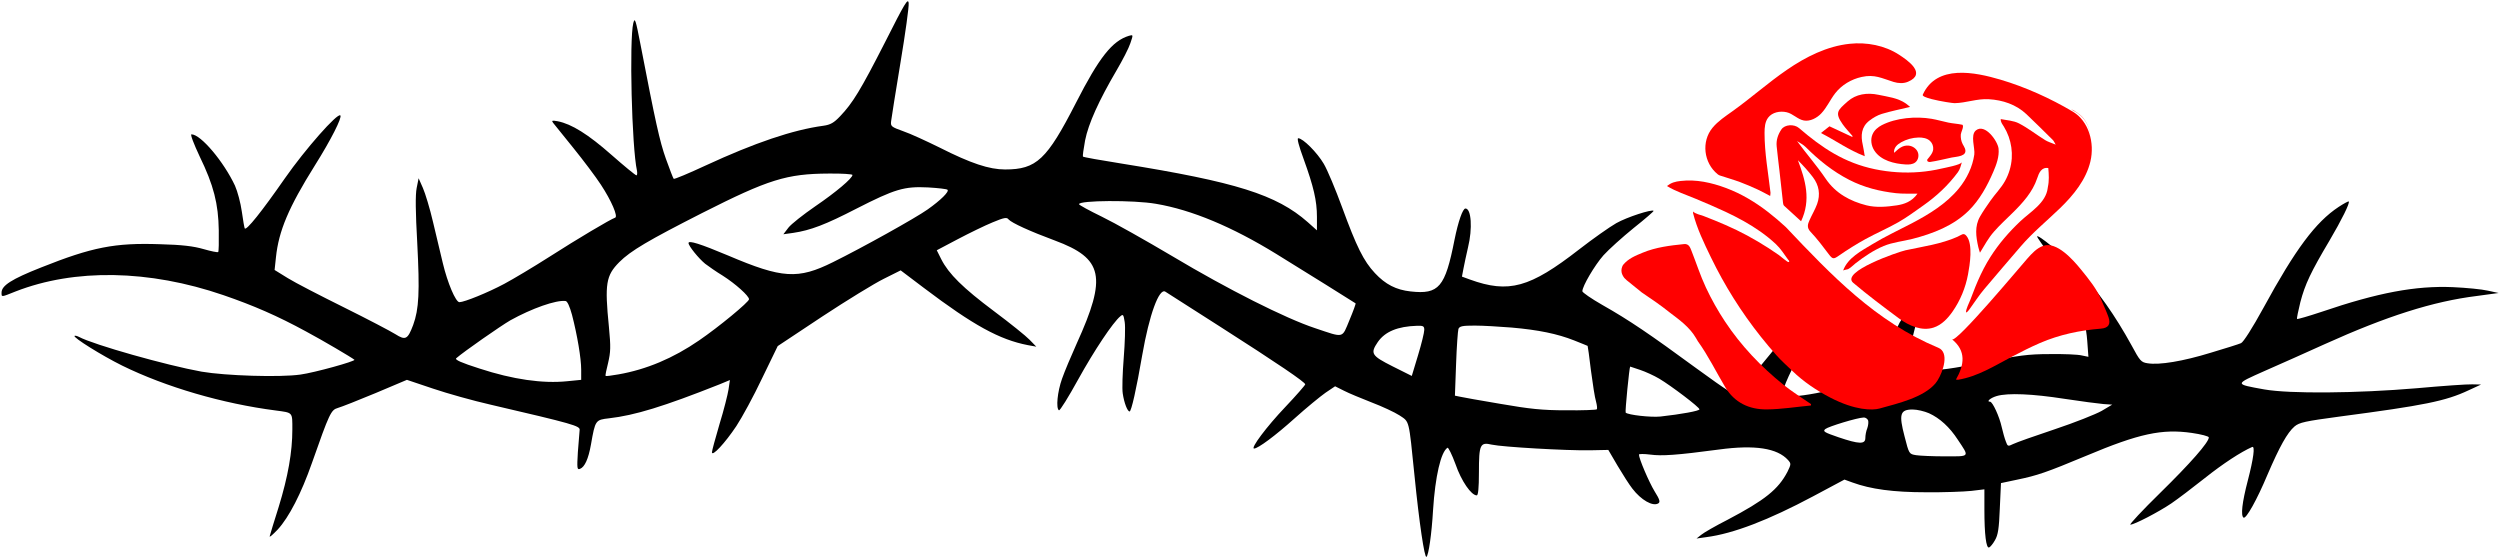 <svg width="210" height="47" viewBox="0 0 210 47" xmlns="http://www.w3.org/2000/svg">
<path d="M74.344 3.547C72.279 7.596 71.623 8.661 70.574 9.76C70.049 10.317 69.754 10.481 69.164 10.563C66.607 10.907 63.41 11.989 59.262 13.907C57.852 14.563 56.639 15.071 56.59 15.022C56.541 14.973 56.246 14.203 55.934 13.334C55.41 11.858 55.066 10.284 53.803 3.743C53.394 1.629 53.328 1.432 53.197 1.94C52.852 3.35 53.066 12.366 53.508 14.35C53.541 14.563 53.525 14.727 53.459 14.727C53.377 14.727 52.443 13.957 51.361 13.006C49.41 11.284 48.016 10.416 46.852 10.186C46.377 10.104 46.312 10.12 46.459 10.317C46.557 10.448 47.328 11.399 48.164 12.432C49 13.465 50.049 14.858 50.475 15.514C51.361 16.858 51.934 18.203 51.672 18.284C51.279 18.416 48.492 20.071 46.164 21.563C44.803 22.432 43.098 23.448 42.361 23.842C41.016 24.563 39 25.383 38.59 25.383C38.279 25.383 37.59 23.76 37.197 22.104C37.016 21.334 36.639 19.793 36.377 18.662C36.115 17.53 35.721 16.235 35.525 15.793L35.164 14.973L35 15.793C34.885 16.366 34.902 17.793 35.049 20.416C35.262 24.514 35.197 25.957 34.705 27.301C34.246 28.514 34.066 28.612 33.213 28.071C32.82 27.825 30.885 26.809 28.902 25.825C26.918 24.842 24.787 23.744 24.18 23.366L23.066 22.678L23.18 21.612C23.41 19.399 24.246 17.416 26.443 13.907C27.803 11.743 28.754 9.858 28.59 9.694C28.361 9.448 25.639 12.53 23.934 14.973C21.984 17.776 20.689 19.399 20.557 19.186C20.525 19.12 20.41 18.481 20.311 17.76C20.213 17.055 19.951 16.071 19.738 15.596C18.803 13.596 16.869 11.284 16.082 11.284C15.967 11.284 16.279 12.088 16.77 13.137C17.951 15.563 18.344 17.12 18.377 19.35C18.393 20.301 18.377 21.137 18.328 21.17C18.279 21.219 17.721 21.104 17.098 20.924C16.246 20.678 15.295 20.563 13.443 20.514C9.639 20.383 7.738 20.76 3.459 22.465C0.967 23.448 0.131 23.989 0.131 24.579C0.131 24.973 0.082 24.973 1.312 24.481C6.279 22.547 12.508 22.645 18.77 24.793C21.295 25.662 23.295 26.53 25.705 27.842C27.115 28.596 29.557 30.039 29.77 30.219C29.902 30.334 26.426 31.301 25.23 31.465C23.492 31.711 18.934 31.563 16.934 31.219C14.016 30.694 7.853 28.957 6.639 28.301C6.475 28.219 6.295 28.17 6.262 28.219C6.131 28.35 8.541 29.858 10.262 30.711C13.934 32.514 18.705 33.907 23.164 34.481C24.623 34.678 24.557 34.596 24.557 36.088C24.557 37.957 24.197 40.022 23.41 42.58C23.033 43.776 22.689 44.891 22.656 45.039C22.607 45.186 22.902 44.924 23.328 44.481C24.279 43.448 25.311 41.432 26.197 38.907C27.672 34.711 27.803 34.432 28.377 34.268C28.672 34.186 30.082 33.629 31.541 33.022L34.18 31.907L36.377 32.645C37.59 33.055 39.754 33.661 41.197 33.989C48.164 35.612 48.738 35.776 48.689 36.12C48.672 36.301 48.607 37.137 48.541 37.973C48.459 39.35 48.475 39.481 48.721 39.383C49.115 39.235 49.426 38.547 49.639 37.35C50 35.285 50.016 35.268 51.164 35.137C53.312 34.891 55.738 34.153 60.443 32.285L61.312 31.924L61.197 32.711C61.131 33.137 60.803 34.448 60.443 35.612C60.098 36.793 59.803 37.858 59.803 37.989C59.803 38.399 60.902 37.219 61.852 35.793C62.328 35.071 63.312 33.268 64.016 31.776L65.328 29.071L69.082 26.579C71.148 25.219 73.475 23.793 74.246 23.416L75.656 22.711L77.607 24.186C81.77 27.334 83.967 28.53 86.328 28.989L87.049 29.12L86.492 28.547C86.197 28.235 84.853 27.153 83.492 26.137C80.885 24.186 79.689 23.006 79.066 21.776L78.689 21.022L80.459 20.088C81.426 19.579 82.738 18.94 83.377 18.678C84.361 18.268 84.574 18.235 84.721 18.432C84.984 18.727 86.525 19.432 88.607 20.203C92.672 21.711 93 23.235 90.443 28.858C89.984 29.875 89.426 31.203 89.213 31.809C88.82 32.907 88.689 34.301 88.951 34.465C89.033 34.514 89.754 33.35 90.557 31.891C91.918 29.432 93.492 27.071 94.115 26.563C94.344 26.366 94.377 26.432 94.475 27.055C94.541 27.448 94.492 28.809 94.394 30.055C94.295 31.301 94.246 32.661 94.311 33.055C94.426 33.842 94.705 34.563 94.885 34.563C95.033 34.563 95.459 32.678 95.951 29.809C96.541 26.432 97.361 24.186 97.885 24.498C97.984 24.563 100.033 25.875 102.426 27.399C107.377 30.563 109.639 32.104 109.639 32.285C109.639 32.35 108.885 33.219 107.951 34.203C106.41 35.825 105.016 37.678 105.344 37.678C105.672 37.678 107.131 36.596 108.754 35.137C109.738 34.252 110.902 33.301 111.344 32.989L112.148 32.448L112.902 32.825C113.311 33.039 114.361 33.465 115.23 33.809C116.098 34.137 117.148 34.629 117.557 34.891C118.41 35.465 118.328 35.153 118.82 39.973C119.213 43.907 119.656 46.875 119.82 46.776C120 46.661 120.262 44.842 120.377 42.842C120.557 40.022 121.033 37.957 121.59 37.612C121.656 37.563 121.967 38.186 122.262 38.989C122.754 40.416 123.59 41.612 124.049 41.612C124.164 41.612 124.23 41.006 124.23 39.678C124.23 37.334 124.328 37.12 125.311 37.35C126.197 37.547 131.574 37.858 133.557 37.825L135.098 37.793L135.885 39.137C136.311 39.858 136.869 40.727 137.115 41.039C137.852 42.006 138.836 42.563 139.295 42.285C139.475 42.17 139.426 41.973 138.984 41.268C138.508 40.481 137.672 38.53 137.672 38.186C137.672 38.12 138.098 38.12 138.623 38.186C139.59 38.317 140.836 38.235 144.393 37.76C147.41 37.35 149.295 37.645 150.197 38.645C150.459 38.94 150.459 38.989 150.148 39.629C149.377 41.104 148.262 42.006 145.115 43.661C144.115 44.17 143.115 44.743 142.902 44.924L142.508 45.235L143.328 45.12C145.607 44.825 148.574 43.678 152.295 41.694L154.934 40.285L155.607 40.53C157.131 41.088 159.033 41.35 161.77 41.35C163.262 41.366 164.967 41.301 165.59 41.235L166.689 41.104V42.809C166.689 44.891 166.836 46.071 167.082 45.989C167.18 45.957 167.41 45.678 167.574 45.383C167.836 44.94 167.918 44.399 167.984 42.711L168.082 40.58L169.475 40.285C171.131 39.94 171.869 39.694 175.246 38.285C179.688 36.416 181.607 36.006 184.115 36.366C184.902 36.481 185.541 36.645 185.541 36.743C185.541 37.153 183.984 38.924 181.459 41.399C179.967 42.858 178.836 44.071 178.951 44.071C179.279 44.071 181.328 43.006 182.393 42.285C182.902 41.94 184.18 40.973 185.213 40.153C186.738 38.94 188.246 37.957 189.18 37.547C189.443 37.432 189.295 38.514 188.82 40.35C188.328 42.235 188.213 43.317 188.459 43.481C188.672 43.612 189.59 41.973 190.475 39.858C191.492 37.498 192.131 36.35 192.738 35.825C193.147 35.481 193.623 35.383 196.541 34.989C203.623 34.055 205.426 33.694 207.344 32.793L208.41 32.301L207.672 32.285C207.262 32.268 205.164 32.416 203 32.612C197.984 33.039 192.328 33.088 190.197 32.711C187.672 32.252 187.672 32.301 190.246 31.153C191.492 30.612 193.754 29.596 195.279 28.907C200.475 26.563 204.361 25.317 208.082 24.858L209.885 24.612L208.984 24.416C208.492 24.301 207.164 24.17 206.033 24.12C202.902 23.989 199.754 24.579 194.984 26.203C193.902 26.563 193 26.825 192.951 26.793C192.918 26.744 193.049 26.12 193.229 25.383C193.623 23.875 194.115 22.842 195.672 20.219C196.705 18.465 197.41 17.038 197.295 16.924C197.262 16.891 196.869 17.104 196.443 17.383C194.508 18.662 192.82 20.924 190.131 25.858C189.197 27.563 188.443 28.744 188.246 28.825C188.066 28.907 186.918 29.268 185.705 29.629C183.361 30.35 181.377 30.678 180.393 30.514C179.852 30.432 179.754 30.317 179.049 29.006C177.688 26.53 176.213 24.416 174.639 22.776C173.328 21.432 171.115 19.596 171.115 19.875C171.115 19.924 171.607 20.629 172.197 21.465C174.279 24.334 175.164 26.383 175.328 28.629L175.426 29.973L174.869 29.858C174.557 29.776 173.361 29.727 172.18 29.744C170.361 29.744 169.557 29.858 166.656 30.432C164 30.973 162.902 31.12 161.607 31.12H159.934L160.049 30.579C160.115 30.301 160.328 29.465 160.541 28.744C161.049 26.973 161.213 25.875 160.967 25.875C160.59 25.875 159.951 26.432 159.574 27.088C159.361 27.465 158.951 28.481 158.672 29.35C158.016 31.317 157.377 32.268 156.689 32.268C156.426 32.268 155.197 32.481 153.951 32.743C151.82 33.203 150.852 33.334 150.016 33.268C149.672 33.252 149.656 33.235 149.869 32.53C150 32.12 150.426 31.17 150.852 30.399C151.262 29.629 151.934 28.383 152.328 27.629C152.984 26.432 153.672 24.448 153.508 24.285C153.41 24.17 151.918 25.825 150.197 27.924C148.443 30.071 146.262 32.711 145.934 33.071C145.77 33.252 145.197 32.907 142.475 30.924C138.607 28.088 136.852 26.891 134.59 25.612C133.672 25.088 132.918 24.563 132.918 24.465C132.918 24.039 133.951 22.285 134.689 21.448C135.131 20.957 136.279 19.924 137.229 19.153C138.18 18.399 138.934 17.744 138.902 17.711C138.754 17.563 136.672 18.235 135.77 18.744C135.197 19.071 133.803 20.055 132.639 20.957C128.508 24.17 126.738 24.662 123.475 23.481L122.803 23.235L122.934 22.547C123 22.17 123.18 21.383 123.311 20.793C123.705 19.186 123.59 17.514 123.098 17.514C122.869 17.514 122.492 18.596 122.18 20.137C121.393 24.137 120.869 24.744 118.492 24.481C117.279 24.35 116.377 23.891 115.492 22.94C114.541 21.924 113.951 20.727 112.738 17.416C112.197 15.94 111.508 14.284 111.197 13.76C110.639 12.809 109.443 11.612 109.049 11.612C108.934 11.612 109.098 12.252 109.508 13.366C110.344 15.678 110.623 16.858 110.623 18.219V19.35L109.852 18.662C107.23 16.35 103.82 15.284 94.23 13.743C92.475 13.465 91 13.203 90.967 13.153C90.934 13.12 91.016 12.498 91.148 11.793C91.426 10.383 92.295 8.465 93.803 5.891C94.295 5.055 94.82 4.039 94.951 3.629C95.197 2.907 95.197 2.907 94.836 3.006C93.426 3.432 92.328 4.825 90.377 8.645C87.934 13.416 87.066 14.235 84.426 14.235C83.098 14.235 81.557 13.727 78.934 12.399C77.836 11.858 76.459 11.219 75.869 11.022C74.869 10.662 74.803 10.612 74.853 10.186C74.885 9.94 75.23 7.711 75.639 5.268C76.049 2.809 76.361 0.563 76.328 0.268C76.279 -0.207 76.016 0.235 74.344 3.547ZM71.607 14.694C71.607 14.973 70.23 16.137 68.475 17.334C67.475 18.022 66.459 18.825 66.23 19.12L65.803 19.678L66.623 19.563C68.082 19.35 69.361 18.858 71.934 17.53C75.18 15.875 75.951 15.645 77.951 15.743C78.803 15.793 79.525 15.875 79.59 15.94C79.754 16.088 79.033 16.809 77.918 17.596C76.902 18.317 72.426 20.809 69.967 22.022C67.033 23.481 65.705 23.399 61.164 21.465C58.82 20.481 57.836 20.17 57.836 20.416C57.836 20.662 58.689 21.711 59.23 22.153C59.508 22.366 60.164 22.825 60.705 23.153C61.787 23.842 62.918 24.858 62.918 25.137C62.918 25.366 60.377 27.465 58.721 28.596C56.557 30.088 54.295 31.039 51.951 31.448C51.394 31.547 50.902 31.612 50.869 31.579C50.836 31.547 50.934 31.055 51.082 30.481C51.295 29.563 51.312 29.153 51.148 27.448C50.787 23.825 50.902 23.153 52.016 22.022C52.984 21.055 54.475 20.186 58.984 17.891C64.557 15.071 66.082 14.596 69.607 14.579C70.705 14.563 71.607 14.629 71.607 14.694ZM97.098 17.12C100.115 17.629 103.508 19.055 107.213 21.334C108.148 21.907 110.016 23.071 111.361 23.907C112.721 24.76 113.836 25.465 113.869 25.481C113.902 25.498 113.672 26.137 113.361 26.875C112.705 28.448 112.951 28.399 110.459 27.563C107.984 26.744 103.131 24.301 98.492 21.53C96.279 20.219 93.607 18.711 92.557 18.203C91.508 17.694 90.639 17.219 90.639 17.153C90.607 16.825 95.23 16.793 97.098 17.12ZM48.049 26.448C48.492 28.153 48.82 30.104 48.82 31.055V31.907L47.656 32.022C45.59 32.235 43.082 31.875 40.279 30.957C38.738 30.465 38.18 30.219 38.328 30.088C38.967 29.53 42.049 27.383 42.869 26.907C44.672 25.907 46.705 25.186 47.508 25.285C47.656 25.301 47.852 25.727 48.049 26.448ZM119.639 27.711C119.639 27.924 119.41 28.875 119.115 29.842L118.59 31.579L116.984 30.776C115.197 29.875 115.082 29.694 115.738 28.727C116.344 27.858 117.393 27.416 119.033 27.366C119.557 27.35 119.639 27.399 119.639 27.711ZM126.967 27.514C129.23 27.711 130.82 28.039 132.229 28.596C132.836 28.842 133.344 29.039 133.361 29.055C133.377 29.071 133.508 30.006 133.639 31.12C133.787 32.252 133.967 33.416 134.066 33.727C134.148 34.039 134.18 34.334 134.131 34.383C134.082 34.432 132.918 34.481 131.557 34.465C129.541 34.465 128.492 34.35 126.033 33.924C124.361 33.645 122.82 33.366 122.607 33.317L122.213 33.235L122.311 30.579C122.361 29.12 122.459 27.793 122.508 27.629C122.607 27.399 122.836 27.35 123.885 27.35C124.574 27.35 125.951 27.432 126.967 27.514ZM137.77 31.071C138.213 31.219 138.934 31.547 139.377 31.809C140.393 32.416 142.754 34.203 142.754 34.383C142.754 34.514 141.246 34.793 139.475 34.989C138.672 35.071 136.77 34.858 136.557 34.661C136.492 34.596 136.869 30.793 136.934 30.793C136.951 30.793 137.328 30.924 137.77 31.071ZM173.393 33.498C174.803 33.711 176.279 33.907 176.688 33.94L177.426 33.989L176.541 34.514C176.049 34.793 174.279 35.498 172.607 36.055C170.934 36.612 169.361 37.17 169.098 37.301C168.672 37.514 168.639 37.498 168.492 37.088C168.393 36.842 168.246 36.317 168.148 35.891C167.951 34.989 167.377 33.743 167.164 33.743C166.82 33.743 167.213 33.416 167.721 33.268C168.656 32.989 170.77 33.088 173.393 33.498ZM162.033 34.711C162.934 35.12 163.77 35.875 164.459 36.94C165.443 38.416 165.508 38.334 163.393 38.334C162.361 38.334 161.262 38.285 160.951 38.235C160.361 38.137 160.361 38.137 159.984 36.661C159.492 34.793 159.607 34.399 160.656 34.399C161.049 34.399 161.656 34.547 162.033 34.711ZM156.918 35.301C156.967 35.432 156.934 35.743 156.852 35.973C156.754 36.203 156.689 36.563 156.689 36.793C156.689 37.334 156.164 37.317 154.426 36.727C153.229 36.317 153.098 36.235 153.328 36.039C153.59 35.825 156.016 35.088 156.541 35.071C156.689 35.055 156.852 35.17 156.918 35.301Z"/>
<path d="M140.29 26.275C141.1 26.89 141.93 27.487 142.462 28.396C142.515 28.486 142.567 28.575 142.62 28.666C142.621 28.667 142.621 28.669 142.623 28.671C143.492 29.877 144.143 31.222 144.912 32.511C145.7 33.829 146.935 34.401 148.395 34.391C149.635 34.383 150.874 34.178 152.114 34.062C152.119 34.023 152.124 33.985 152.13 33.947C151.354 33.409 150.546 32.911 149.812 32.321C147.918 30.797 146.246 29.038 144.901 27.009C144.297 26.097 143.759 25.14 143.295 24.15C142.825 23.147 142.493 22.102 142.087 21.075C141.976 20.795 141.869 20.461 141.461 20.503C140.279 20.623 139.101 20.764 137.991 21.224C137.377 21.477 136.769 21.719 136.331 22.262C136.33 22.262 136.33 22.263 136.329 22.264C136.227 22.448 136.177 22.656 136.212 22.863C136.243 23.041 136.333 23.203 136.443 23.348C136.444 23.349 136.445 23.349 136.446 23.351C136.509 23.422 136.578 23.488 136.65 23.547C137.067 23.89 137.487 24.231 137.91 24.566C137.912 24.567 137.913 24.568 137.914 24.569C137.947 24.591 137.979 24.613 138.012 24.635C138.78 25.15 139.543 25.678 140.265 26.256C140.273 26.263 140.282 26.269 140.29 26.275Z" fill="#FF0000"/>
<path d="M144.28 14.633C144.334 14.676 144.395 14.717 144.46 14.738C145.025 14.924 145.598 15.087 146.156 15.292C146.661 15.478 147.154 15.698 147.645 15.92C147.987 16.077 148.315 16.264 148.694 16.461C148.71 16.313 148.729 16.247 148.722 16.184C148.53 14.515 148.22 12.847 148.222 11.162C148.222 10.715 148.255 10.238 148.524 9.882C148.867 9.43 149.515 9.303 150.069 9.426C150.606 9.545 150.99 10.019 151.516 10.12C152.047 10.222 152.624 9.907 152.978 9.535C153.455 9.035 153.732 8.379 154.156 7.834C154.704 7.132 155.513 6.655 156.379 6.464C157.48 6.221 158.065 6.576 159.065 6.883C159.456 7.003 159.892 7.028 160.269 6.868C161.876 6.188 160.252 5.075 159.531 4.603C158.32 3.811 156.804 3.528 155.377 3.678C153.465 3.878 151.689 4.775 150.104 5.863C148.518 6.95 147.079 8.238 145.514 9.354C144.928 9.772 144.317 10.173 143.857 10.726C142.893 11.884 143.109 13.685 144.28 14.633Z" fill="#FF0000"/>
<path d="M157.795 7.964C156.847 7.762 155.901 7.893 155.186 8.534C154.373 9.264 154.092 9.46 154.793 10.45C155.042 10.8 155.345 11.11 155.623 11.438C155.61 11.458 155.595 11.478 155.581 11.498C154.956 11.206 154.331 10.914 153.676 10.61C153.482 10.761 153.244 10.95 152.959 11.173C154.209 11.81 155.276 12.597 156.639 13.121C156.569 12.718 156.537 12.448 156.475 12.184C156.292 11.396 156.339 10.661 157.032 10.131C157.343 9.893 157.702 9.68 158.073 9.567C158.835 9.337 159.62 9.181 160.45 8.982C160.325 8.881 160.218 8.781 160.1 8.698C159.409 8.217 158.585 8.134 157.795 7.964Z" fill="#FF0000"/>
<path d="M164.851 10.485C164.849 10.483 164.849 10.482 164.846 10.482C164.457 10.395 164.056 10.379 163.658 10.297C163.189 10.199 162.731 10.062 162.259 9.981C160.944 9.755 159.274 9.893 158.072 10.512C157.744 10.681 157.447 10.935 157.297 11.271C157.101 11.709 157.183 12.241 157.443 12.644C157.989 13.492 159.128 13.758 160.07 13.814C160.355 13.831 160.665 13.815 160.889 13.637C161.142 13.436 161.215 13.054 161.085 12.758C160.955 12.463 160.647 12.264 160.325 12.232C159.8 12.179 159.46 12.512 159.107 12.838C159.073 12.651 159.141 12.454 159.258 12.304C159.375 12.153 159.536 12.042 159.703 11.948C160.142 11.703 160.642 11.565 161.146 11.551C161.493 11.541 161.867 11.601 162.121 11.838C162.312 12.016 162.414 12.284 162.389 12.544C162.359 12.869 162.087 13.16 161.892 13.399C161.891 13.401 161.891 13.402 161.89 13.403C161.853 13.551 161.958 13.602 162.104 13.609C162.105 13.609 162.107 13.608 162.11 13.608C162.111 13.609 162.113 13.607 162.114 13.608C162.73 13.518 163.335 13.362 163.943 13.233C164.348 13.148 165.305 13.153 165.056 12.474C165.01 12.346 164.929 12.232 164.867 12.111C164.738 11.86 164.685 11.572 164.708 11.292C164.715 11.199 164.78 11.044 164.831 10.891C164.887 10.726 164.925 10.562 164.851 10.485Z" fill="#FF0000"/>
<path d="M152.005 18.485C151.856 18.818 151.747 19.116 152.084 19.471C152.638 20.055 153.126 20.703 153.613 21.349C153.945 21.789 154.025 21.782 154.478 21.466C155.188 20.972 155.926 20.511 156.683 20.093C157.596 19.59 158.562 19.181 159.466 18.664C160.194 18.249 160.871 17.742 161.558 17.26C162.67 16.477 163.658 15.559 164.466 14.461C164.648 14.215 164.708 13.905 164.8 13.619C164.726 13.852 163.346 14.099 163.105 14.156C162.494 14.3 161.873 14.398 161.248 14.449C159.995 14.552 158.727 14.47 157.497 14.215C154.925 13.681 153.055 12.423 151.12 10.759C150.703 10.4 149.92 10.454 149.638 10.871C149.353 11.294 149.188 11.77 149.24 12.29C149.309 12.982 149.397 13.671 149.476 14.361C149.576 15.259 149.672 16.158 149.776 17.055C149.786 17.134 149.809 17.231 149.863 17.282C150.32 17.708 150.784 18.126 151.29 18.586C152.143 16.789 151.654 15.13 151.023 13.46C151.483 13.916 151.901 14.382 152.28 14.877C152.8 15.558 152.928 16.333 152.637 17.139C152.469 17.602 152.206 18.032 152.005 18.485ZM150.951 11.848C151.196 12.014 151.474 12.148 151.679 12.354C152.77 13.444 153.947 14.395 155.334 15.107C156.58 15.748 157.893 16.072 159.259 16.226C159.829 16.291 160.411 16.256 161.07 16.267C160.602 16.94 159.941 17.157 159.33 17.25C158.495 17.377 157.584 17.451 156.781 17.247C155.42 16.901 154.192 16.251 153.347 14.998C152.618 13.919 151.748 12.935 150.951 11.848Z" fill="#FF0000"/>
<path d="M155.226 22.613C155.236 22.609 155.246 22.604 155.256 22.599C155.473 22.487 155.659 22.279 155.851 22.13C156.579 21.562 157.379 21.021 158.233 20.663C158.985 20.348 159.857 20.268 160.655 20.064C162.372 19.623 164.092 18.961 165.374 17.693C166.293 16.782 166.925 15.621 167.438 14.432C167.703 13.816 167.944 13.16 167.88 12.493C167.82 11.865 166.739 10.338 165.977 10.953C165.487 11.348 165.918 12.458 165.841 12.984C165.692 14.023 165.213 15.009 164.552 15.819C163.509 17.1 162.063 17.986 160.599 18.754C159.497 19.331 158.364 19.855 157.299 20.501C156.378 21.06 155.201 21.651 154.819 22.737C154.841 22.679 155.164 22.642 155.226 22.613Z" fill="#FF0000"/>
<path d="M155.673 23.759C156.906 24.8 158.197 25.769 159.495 26.733C159.924 27.052 160.415 27.333 160.926 27.489C161.416 27.639 161.924 27.675 162.412 27.519C163.091 27.303 163.61 26.752 164.018 26.168C164.667 25.238 165.105 24.167 165.313 23.053C165.462 22.258 165.751 20.516 165.185 19.82C164.934 19.513 164.787 19.729 164.418 19.893C163.042 20.506 161.529 20.706 160.068 21.023C159.458 21.156 154.569 22.83 155.673 23.759Z" fill="#FF0000"/>
<path d="M147.873 19.452C146.96 18.808 145.972 18.275 144.963 17.8C144.141 17.413 143.302 17.061 142.465 16.708C141.666 16.371 140.761 16.082 140.024 15.625C140.393 15.339 140.703 15.256 141.175 15.201C142.483 15.05 143.766 15.339 144.985 15.793C146.269 16.271 147.455 16.986 148.535 17.823C149.045 18.218 149.534 18.637 150.007 19.073C153.86 23.144 157.563 27.028 162.822 29.214C162.936 29.261 163.028 29.326 163.101 29.405C163.71 30.063 163.015 31.694 162.575 32.208C161.571 33.381 159.485 33.872 157.88 34.316C157.288 34.48 155.835 34.485 153.746 33.4C152.58 32.795 151.493 32.065 150.548 31.15C150.094 30.711 149.638 30.31 149.213 29.833C148.767 29.333 148.336 28.82 147.919 28.296C147.093 27.258 146.325 26.174 145.62 25.051C144.929 23.95 144.298 22.812 143.731 21.642L143.707 21.594C143.135 20.414 142.542 19.191 142.22 17.912C142.219 17.907 142.218 17.902 142.217 17.898C142.212 17.868 142.218 17.831 142.222 17.765C142.381 17.962 142.871 18.057 143.096 18.144C144.347 18.628 145.571 19.137 146.754 19.776C147.368 20.108 147.969 20.463 148.556 20.841C148.85 21.03 149.139 21.225 149.425 21.425C149.519 21.491 150.166 22.047 150.238 22.016C150.374 21.957 150.234 21.854 150.173 21.771C149.849 21.329 149.585 20.893 149.183 20.515C148.773 20.129 148.333 19.776 147.873 19.452Z" fill="#FF0000"/>
<path d="M171.63 20.65C171.085 20.843 170.679 21.291 170.295 21.722C169.759 22.326 164.349 28.807 163.972 28.506C165.171 29.471 165.01 30.649 164.298 31.885C164.405 31.894 164.446 31.905 164.482 31.899C166.148 31.624 167.544 30.724 169.003 29.962C169.779 29.556 170.562 29.157 171.366 28.81C172.994 28.108 174.71 27.748 176.475 27.606C177.107 27.556 177.32 27.24 177.112 26.637C176.949 26.167 176.728 25.717 176.539 25.255C176.133 24.258 175.456 23.444 174.787 22.62C174.154 21.843 172.759 20.252 171.63 20.65Z" fill="#FF0000"/>
<path d="M162.26 8.325C163.001 8.516 164.043 8.669 164.185 8.666C165.167 8.646 166.066 8.274 167.062 8.334C168.223 8.404 169.346 8.773 170.207 9.58C170.967 10.295 171.705 11.037 172.449 11.771C172.521 11.842 172.557 11.948 172.677 12.148C172.297 11.989 172.015 11.911 171.777 11.761C171.046 11.304 170.362 10.764 169.6 10.368C169.131 10.125 168.57 10.107 168.061 10.003C168.054 10.272 168.185 10.406 168.325 10.635C168.487 10.9 168.623 11.182 168.728 11.475C168.938 12.06 169.029 12.688 168.988 13.309C168.943 13.97 168.747 14.618 168.426 15.197C168.09 15.805 167.59 16.295 167.195 16.863C166.893 17.297 166.587 17.729 166.326 18.186C165.854 19.007 165.982 19.879 166.175 20.747C166.211 20.905 166.267 21.06 166.316 21.227C166.697 20.61 167.008 20.011 167.493 19.46C167.977 18.909 168.518 18.412 169.041 17.899C169.902 17.054 170.743 16.125 171.121 14.98C171.27 14.528 171.479 14.021 172.057 14.117C172.103 14.653 172.138 15.184 172.02 15.715C172.018 15.735 172.015 15.757 172.011 15.777C171.867 17.05 170.552 17.79 169.708 18.587C168.759 19.483 167.898 20.476 167.198 21.579C167.1 21.733 167.005 21.889 166.913 22.048C166.534 22.705 166.216 23.394 165.929 24.096C165.784 24.454 165.644 24.816 165.51 25.178C165.398 25.483 165.143 25.926 165.143 26.243C165.249 26.246 165.374 26.062 165.438 25.976C165.849 25.414 166.225 24.82 166.674 24.289C167.688 23.088 168.711 21.895 169.736 20.703C170.743 19.53 171.933 18.56 173.043 17.488C174.182 16.387 175.229 15.098 175.595 13.556C175.961 12.014 175.47 10.18 174.108 9.372C172.241 8.265 170.128 7.309 168.047 6.693C165.902 6.058 162.676 5.387 161.512 7.956C161.459 8.075 161.802 8.207 162.26 8.325Z" fill="#FF0000"/>
<path d="M175.548 11.135C175.546 11.121 175.544 11.109 175.543 11.095C175.418 10.532 175.17 10.013 174.715 9.636C174.546 9.496 174.362 9.381 174.174 9.261C174.126 9.241 174.079 9.221 174.028 9.202C174.011 9.196 173.995 9.189 173.979 9.183C174.238 9.318 174.487 9.471 174.71 9.657C175.174 10.04 175.426 10.561 175.548 11.135Z" fill="#FF0000"/>
</svg>
